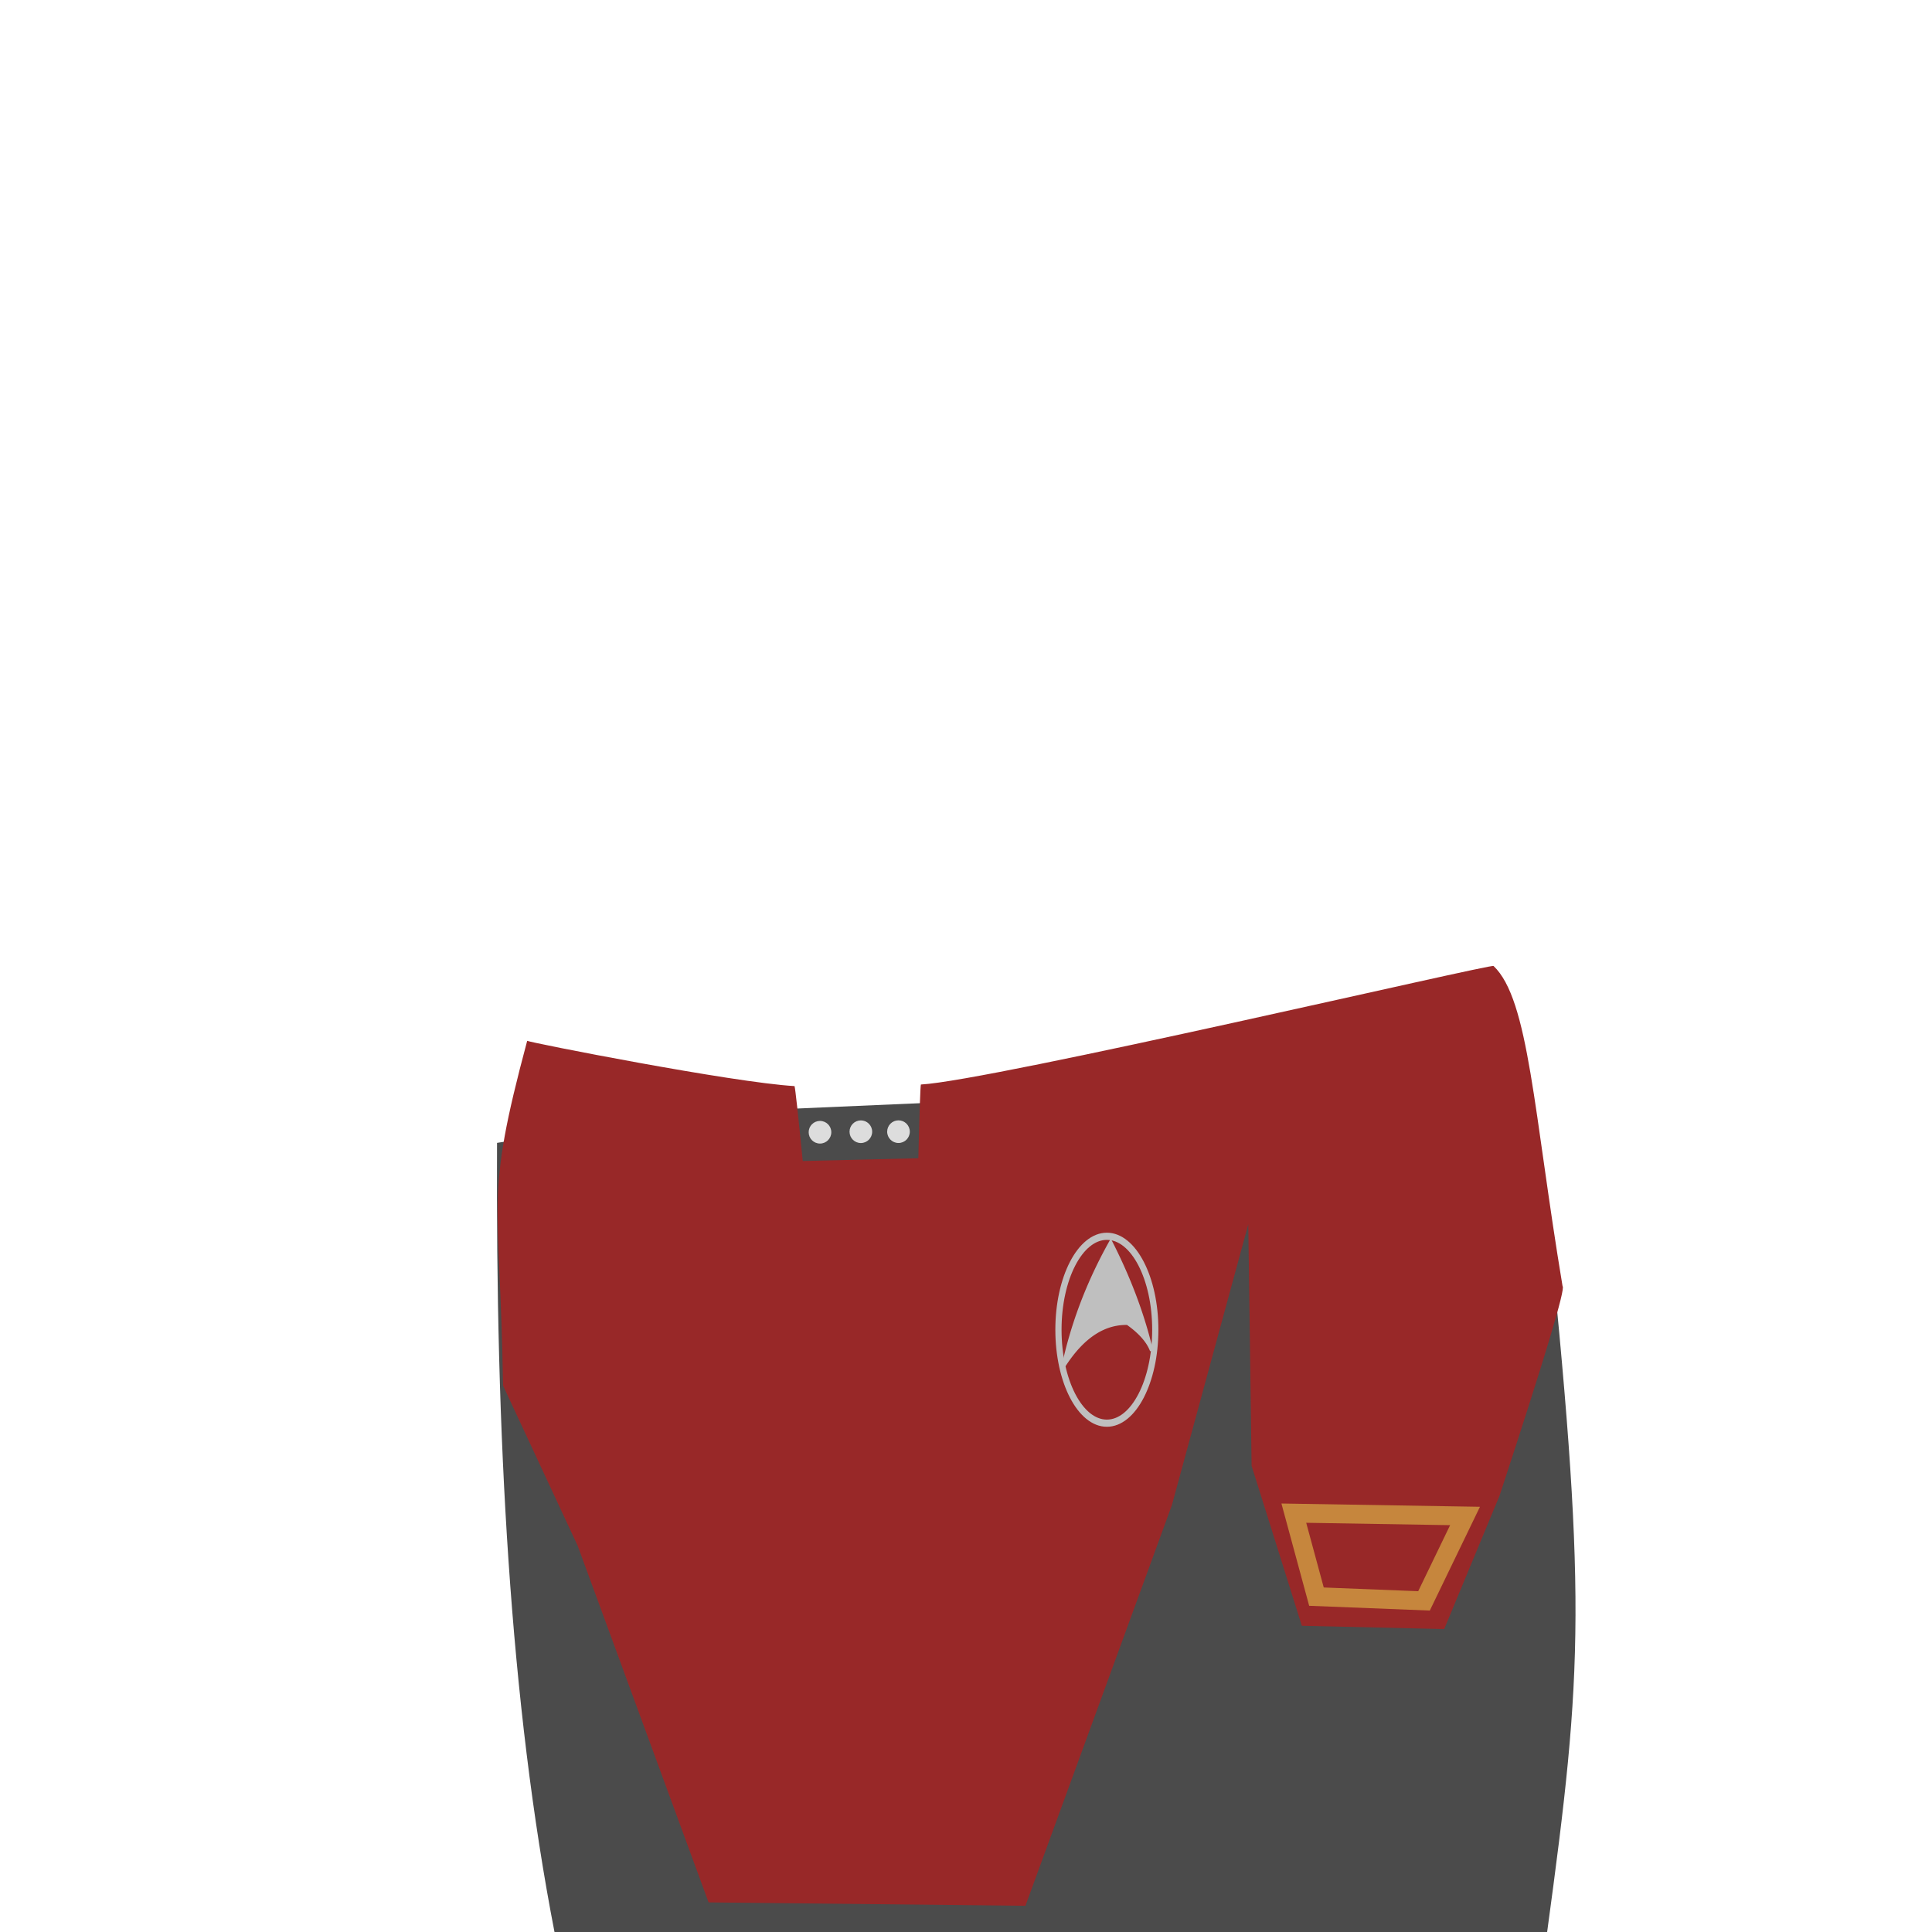 <?xml version="1.0" standalone="no"?>
<!DOCTYPE svg PUBLIC "-//W3C//DTD SVG 20010904//EN" "http://www.w3.org/TR/2001/REC-SVG-20010904/DTD/svg10.dtd">
<!-- Created using Krita: https://krita.org -->
<svg xmlns="http://www.w3.org/2000/svg" 
    xmlns:xlink="http://www.w3.org/1999/xlink"
    xmlns:krita="http://krita.org/namespaces/svg/krita"
    xmlns:sodipodi="http://sodipodi.sourceforge.net/DTD/sodipodi-0.dtd"
    width="512pt"
    height="512pt"
    viewBox="0 0 512 512">
    <style>
        .uniform-color {
            color: #982828;
        }
    </style>
<defs/>
<path id="shape0" transform="translate(131.694, 286.656)" fill="#4b4b4b" fill-rule="evenodd" stroke-opacity="0" stroke="#000000" stroke-width="0" stroke-linecap="square" stroke-linejoin="bevel" d="M15.306 225.625L278.276 225.625C287.888 155.058 288.901 136.7 277.994 30.75L243.322 0L48.281 8.47L0.025 16.219C-0.35 93.6 3.431 164.558 15.306 225.625Z" sodipodi:nodetypes="ccccccc"/><path id="shape1" transform="translate(131.874, 255.983)" fill="currentColor" class="uniform-color" fill-rule="evenodd" stroke-opacity="0" stroke="#000000" stroke-width="0" stroke-linecap="square" stroke-linejoin="bevel" d="M78.689 31.845C78.902 32.603 79.627 39.219 80.862 51.694L111.495 50.965C111.805 38.392 112.032 31.878 112.173 31.423C130.72 30.451 264.121 -0.83 263.939 0.017C273.356 8.95 274.551 38.848 282.22 84.861C283.103 85.302 277.541 103.802 265.532 140.361L250.855 175.738L213.125 174.865L199.813 132.48L198.933 68.465L178.688 142.902L139.876 249.068L55.908 248.171L21.22 153.673L1.439 111.204C0.66 60.483 -3.66 62.733 7.837 19.845C8.534 20.304 62.292 30.898 78.689 31.845Z" sodipodi:nodetypes="cccccccccccccccccc"/><g id="group0" transform="matrix(0.041 0 0 0.044 280.5 327.628)" fill="none">
  <ellipse id="shape01" transform="matrix(0.929 0 0 1 0 5.6843418860808e-14)" rx="336.883" ry="562.86" cx="336.883" cy="562.86" fill="none" stroke="#bfbfbf" stroke-width="43.2" stroke-linecap="square" stroke-linejoin="bevel"/>
  <path id="shape2" transform="translate(22.759, 13.877)" fill="#bfbfbf" stroke-opacity="0" stroke="#000000" stroke-width="0" stroke-linecap="square" stroke-linejoin="bevel" d="M315.512 0L308.421 11.702L301.396 23.416L294.439 35.142L287.55 46.88L280.727 58.63L273.972 70.391L267.283 82.166L260.662 93.952L254.108 105.75L247.622 117.559L241.202 129.38L234.85 141.214L228.565 153.06L222.346 164.917L216.196 176.787L210.112 188.669L204.096 200.563L198.147 212.468L192.265 224.386L186.451 236.315L180.704 248.256L175.023 260.21L169.41 272.175L163.864 284.152L158.386 296.142L152.974 308.142L147.63 320.156L142.353 332.181L137.144 344.218L132.001 356.268L126.926 368.328L121.918 380.402L116.976 392.487L112.103 404.584L107.296 416.693L102.557 428.814L97.885 440.947L93.28 453.092L88.743 465.248L84.272 477.417L79.868 489.598L75.532 501.791L71.264 513.995L67.062 526.212L62.927 538.44L58.861 550.681L54.861 562.934L50.927 575.199L47.062 587.475L43.263 599.763L39.532 612.064L35.868 624.377L32.272 636.701L28.742 649.037L25.28 661.386L21.884 673.746L18.556 686.119L15.296 698.503L12.102 710.899L8.976 723.307L5.917 735.728L2.925 748.162L0 760.602L21.148 771.169L26.733 763.152L32.343 755.277L37.977 747.525L43.636 739.903L49.319 732.413L55.027 725.052L60.76 717.821L66.516 710.719L72.297 703.748L78.103 696.907L83.933 690.195L89.787 683.613L95.667 677.161L101.57 670.839L107.498 664.647L113.45 658.584L119.427 652.652L125.427 646.849L131.453 641.176L137.503 635.633L143.578 630.22L149.677 624.936L155.8 619.783L161.948 614.76L168.121 609.866L174.317 605.102L180.538 600.468L186.783 595.964L193.054 591.59L199.348 587.346L205.667 583.231L212.011 579.246L218.379 575.391L224.771 571.666L231.188 568.071L237.629 564.606L244.094 561.271L250.584 558.065L257.099 554.989L263.638 552.044L270.201 549.228L276.789 546.542L283.401 543.985L290.038 541.559L296.7 539.262L303.385 537.096L310.095 535.059L316.83 533.152L323.589 531.376L330.372 529.728L337.18 528.211L344.012 526.823L350.869 525.565L357.75 524.438L364.656 523.44L371.586 522.572L378.54 521.834L385.52 521.226L392.523 520.747L399.551 520.398L406.604 520.18L413.68 520.091L420.781 520.132L421.197 520.467L421.759 520.891L422.464 521.402L423.309 521.999L424.29 522.681L425.401 523.448L426.638 524.298L427.998 525.231L429.476 526.246L431.069 527.343L432.771 528.519L434.58 529.774L436.489 531.109L438.497 532.52L440.598 534.009L442.787 535.572L445.062 537.211L447.418 538.924L449.851 540.71L452.355 542.569L454.929 544.499L457.566 546.499L460.262 548.569L463.015 550.708L465.82 552.914L468.672 555.188L471.567 557.528L474.501 559.933L477.471 562.403L480.47 564.936L483.498 567.532L486.546 570.189L489.614 572.908L492.695 575.687L495.786 578.524L498.883 581.421L501.981 584.374L505.078 587.384L508.167 590.45L511.245 593.571L514.309 596.745L517.353 599.972L520.373 603.252L523.366 606.583L526.327 609.964L529.252 613.396L532.137 616.876L534.977 620.403L537.77 623.977L540.509 627.598L543.192 631.263L545.814 634.974L548.371 638.727L550.858 642.523L553.272 646.361L555.608 650.24L557.863 654.158L560.031 658.115L562.11 662.111L564.093 666.144L565.979 670.214L567.761 674.319L569.438 678.459L569.685 678.376L569.937 678.294L570.198 678.213L570.464 678.133L570.738 678.053L571.018 677.975L571.306 677.897L571.599 677.821L571.9 677.745L572.208 677.669L572.521 677.595L572.842 677.522L573.17 677.45L573.505 677.377L573.846 677.307L574.193 677.237L574.548 677.168L574.909 677.099L575.278 677.032L575.652 676.965L576.034 676.9L576.423 676.835L576.818 676.771L577.22 676.708L577.628 676.646L578.044 676.584L578.466 676.524L578.895 676.464L579.331 676.405L579.773 676.347L580.222 676.289L580.679 676.233L581.141 676.178L581.611 676.123L582.087 676.07L582.57 676.017L583.06 675.964L583.556 675.913L584.059 675.862L584.57 675.813L585.086 675.764L585.61 675.716L586.14 675.669L586.677 675.622L587.221 675.577L587.771 675.533L588.328 675.489L588.893 675.446L586.236 664.923L583.525 654.393L580.759 643.858L577.94 633.316L575.066 622.767L572.138 612.212L569.155 601.65L566.119 591.083L563.028 580.508L559.882 569.928L556.683 559.341L553.429 548.748L550.121 538.148L546.758 527.542L543.342 516.929L539.871 506.31L536.346 495.685L532.766 485.053L529.133 474.414L525.445 463.77L521.702 453.119L517.906 442.462L514.055 431.798L510.15 421.127L506.19 410.451L502.177 399.768L498.108 389.079L493.986 378.383L489.809 367.681L485.579 356.972L481.294 346.257L476.954 335.536L472.56 324.808L468.112 314.074L463.611 303.333L459.054 292.587L454.443 281.833L449.779 271.073L445.059 260.308L440.286 249.535L435.458 238.756L430.576 227.971L425.639 217.179L420.648 206.38L415.603 195.576L410.504 184.765L405.35 173.948L400.143 163.124L394.88 152.294L389.564 141.457L384.194 130.614L378.768 119.765L373.289 108.909L367.756 98.047L362.169 87.179L356.527 76.304L350.83 65.422L345.079 54.535L339.274 43.64L333.415 32.74L327.502 21.833L321.534 10.92L315.512 0" sodipodi:nodetypes="cccccccccccccccccccccccccccccccccccccccccccccccccccccccccccccccccccccccccccccccccccccccccccccccccccccccccccccccccccccccccccccccccccccccccccccccccccccccccccccccccccccccccccccccccccccccccccccccccccccccccccccccccccccccccccccccccccccccccccccccccccccccccccccccccccccccccccccccccccccccccccccccccccccccccccccc"/>
 </g><circle id="shape02" transform="translate(235.109, 296.906)" r="3" cx="3" cy="3" fill="#dddddd" fill-rule="evenodd" stroke-opacity="0" stroke="#000000" stroke-width="0" stroke-linecap="square" stroke-linejoin="bevel"/><circle id="shape011" transform="translate(225.134, 296.916)" r="3" cx="3" cy="3" fill="#dddddd" fill-rule="evenodd" stroke-opacity="0" stroke="#000000" stroke-width="0" stroke-linecap="square" stroke-linejoin="bevel"/><circle id="shape021" transform="translate(214.306, 297.056)" r="3" cx="3" cy="3" fill="#dddddd" fill-rule="evenodd" stroke-opacity="0" stroke="#000000" stroke-width="0" stroke-linecap="square" stroke-linejoin="bevel"/><path id="shape3" transform="translate(342.875, 401)" fill="none" stroke="#c6863d" stroke-width="5" stroke-linecap="round" stroke-linejoin="miter" stroke-miterlimit="2" d="M0 0L45.375 0.75L34.5 23.25L6 22.125Z" sodipodi:nodetypes="ccccc"/>
</svg>
